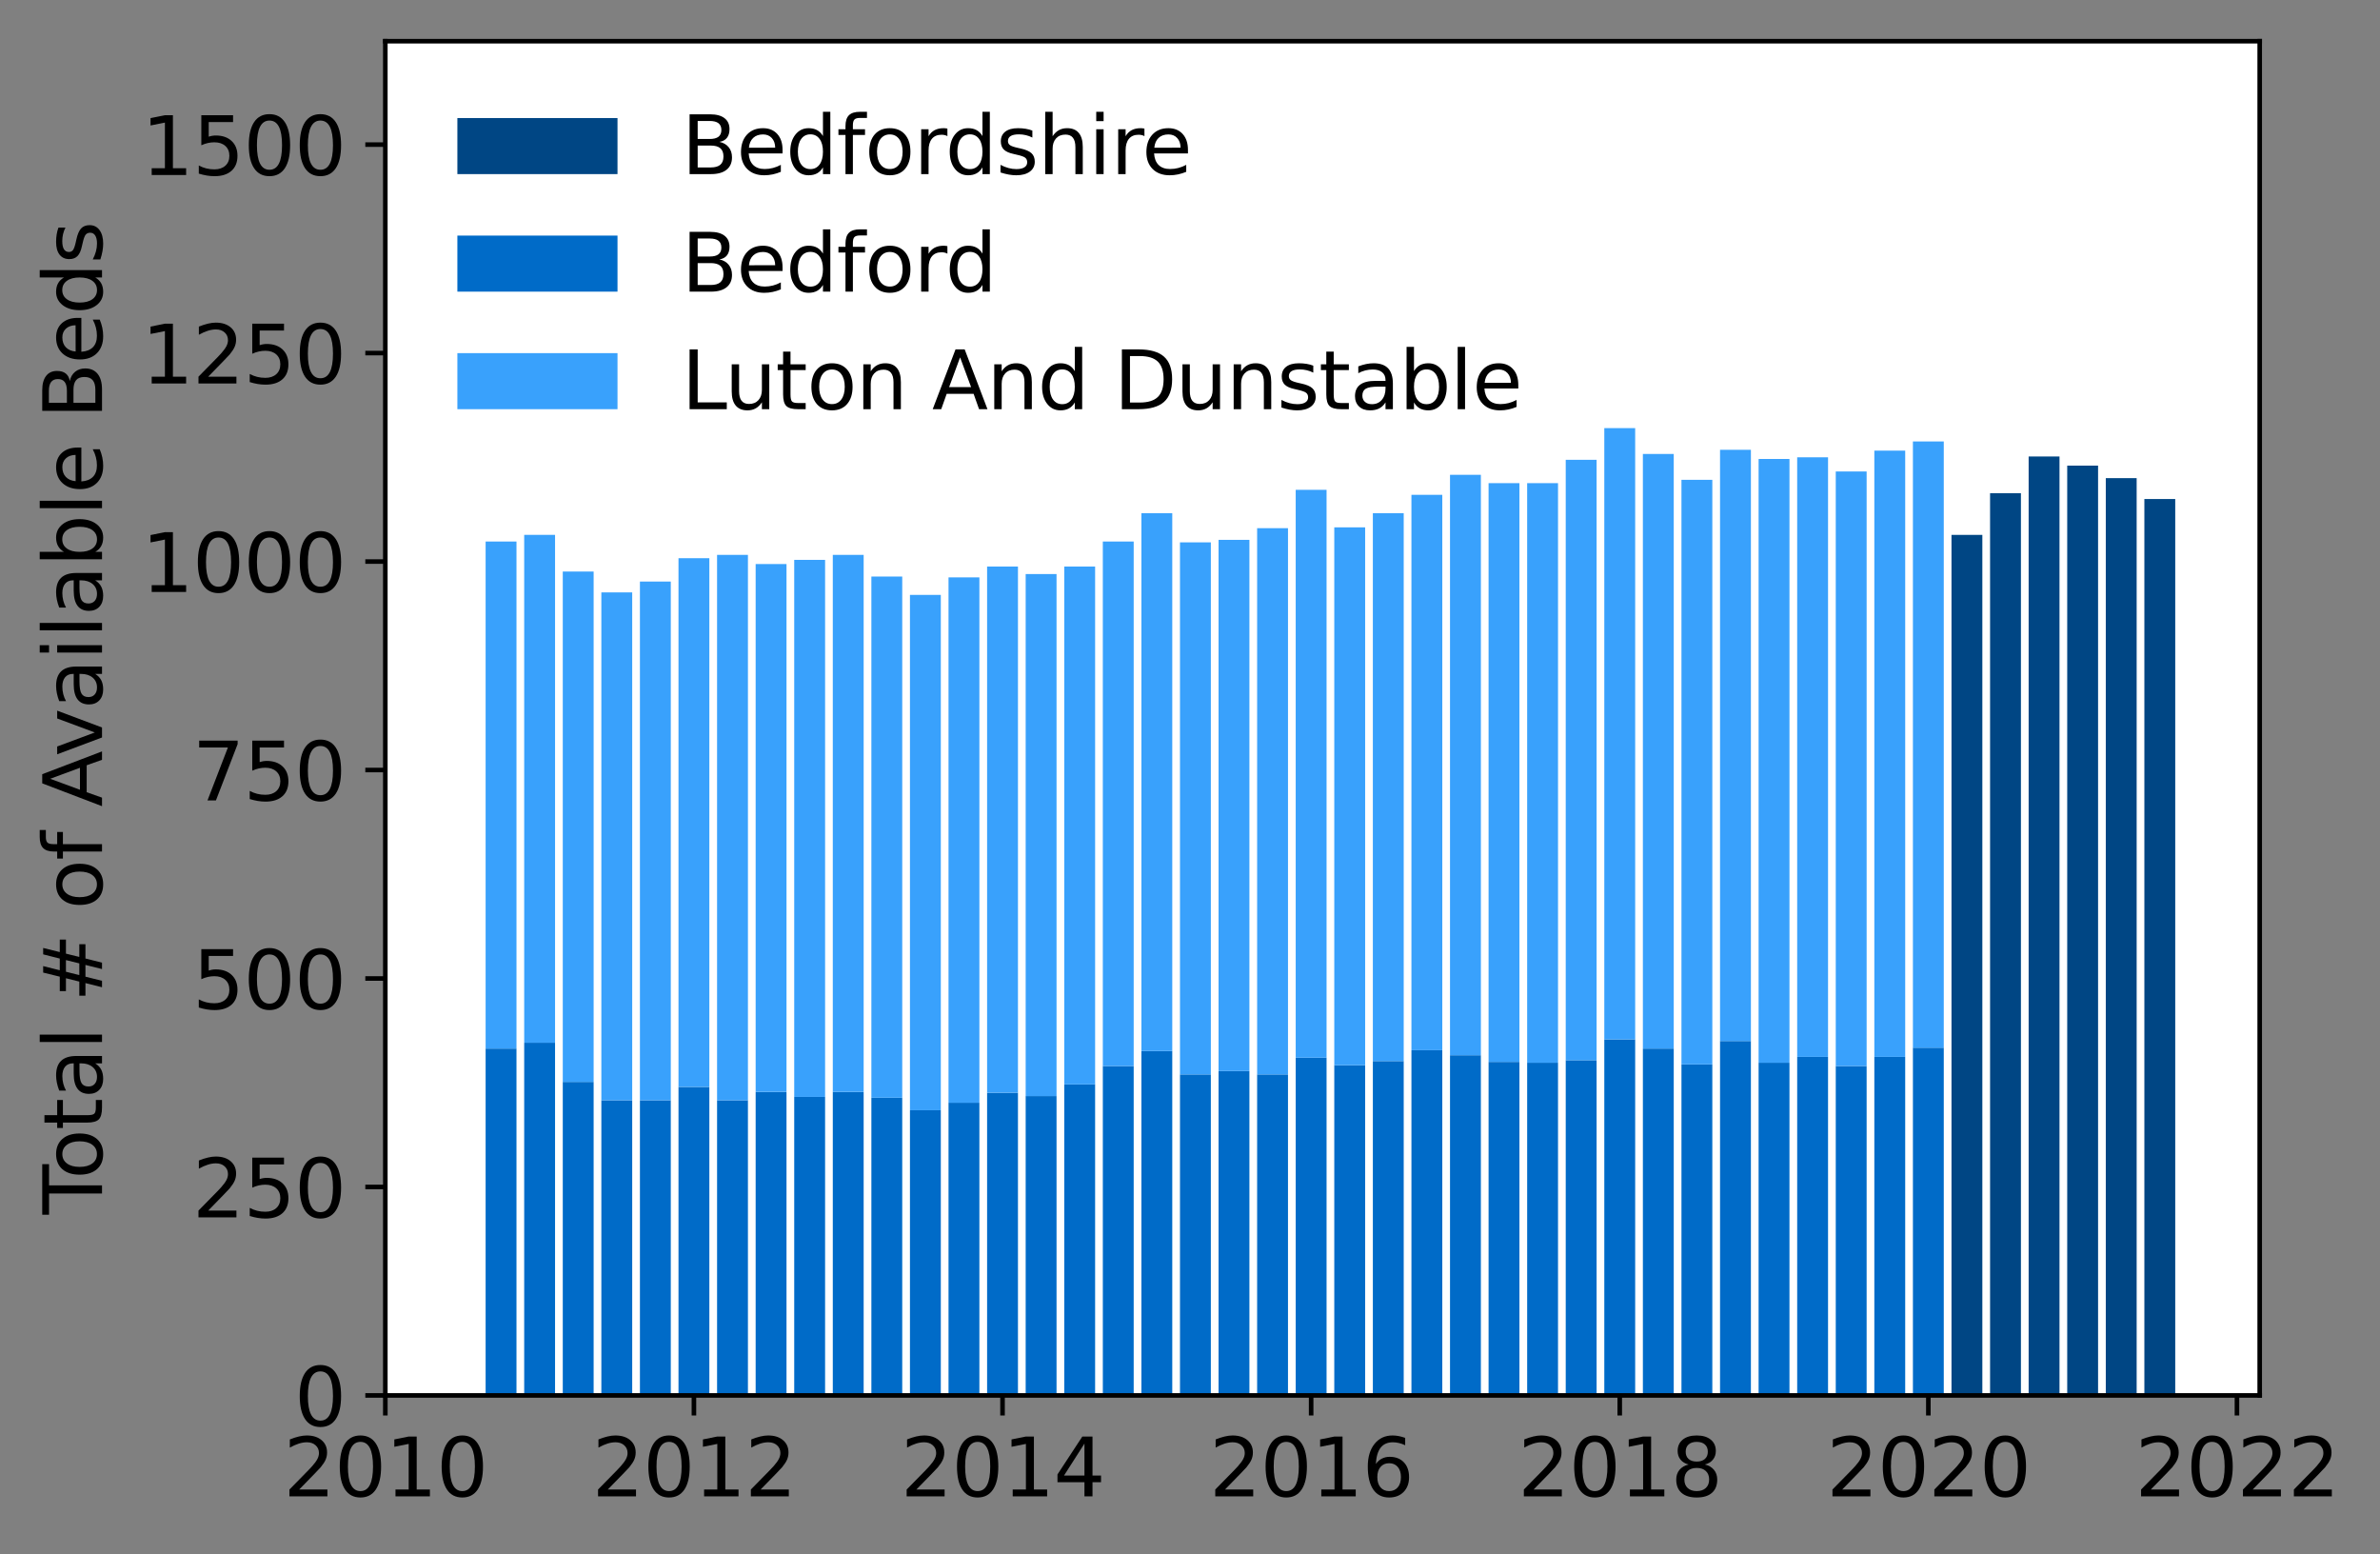 <?xml version="1.0" encoding="utf-8" standalone="no"?>
<!DOCTYPE svg PUBLIC "-//W3C//DTD SVG 1.1//EN"
  "http://www.w3.org/Graphics/SVG/1.1/DTD/svg11.dtd">
<svg height="271.709pt" version="1.1" viewBox="0 0 416.177 271.709" width="416.177pt" xmlns="http://www.w3.org/2000/svg" xmlns:xlink="http://www.w3.org/1999/xlink">
 <rect x="0" y="0" width="416.177" height="271.709" fill="#808080" stroke="none"/>
 <defs>
  <style type="text/css">*{stroke-linecap:butt;stroke-linejoin:round;}</style>
 </defs>
 <g id="figure_1">
  <g id="patch_1">
   <path d="M 0 271.709 
L 416.177 271.709 
L 416.177 0 
L 0 0 
z
" style="fill:none;"/>
  </g>
  <g id="axes_1">
   <g id="patch_2">
    <path d="M 67.379 243.96 
L 395.142 243.96 
L 395.142 7.2 
L 67.379 7.2 
z
" style="fill:#ffffff;"/>
   </g>
   <g id="patch_3">
    <path clip-path="url(#pedec2ba5a1)" d="M 374.973 243.96 
L 380.37 243.96 
L 380.37 87.238 
L 374.973 87.238 
z
" style="fill:#004684;"/>
   </g>
   <g id="patch_4">
    <path clip-path="url(#pedec2ba5a1)" d="M 368.228 243.96 
L 373.624 243.96 
L 373.624 83.593 
L 368.228 83.593 
z
" style="fill:#004684;"/>
   </g>
   <g id="patch_5">
    <path clip-path="url(#pedec2ba5a1)" d="M 361.482 243.96 
L 366.879 243.96 
L 366.879 81.406 
L 361.482 81.406 
z
" style="fill:#004684;"/>
   </g>
   <g id="patch_6">
    <path clip-path="url(#pedec2ba5a1)" d="M 354.737 243.96 
L 360.133 243.96 
L 360.133 79.803 
L 354.737 79.803 
z
" style="fill:#004684;"/>
   </g>
   <g id="patch_7">
    <path clip-path="url(#pedec2ba5a1)" d="M 347.991 243.96 
L 353.388 243.96 
L 353.388 86.217 
L 347.991 86.217 
z
" style="fill:#004684;"/>
   </g>
   <g id="patch_8">
    <path clip-path="url(#pedec2ba5a1)" d="M 341.246 243.96 
L 346.642 243.96 
L 346.642 93.507 
L 341.246 93.507 
z
" style="fill:#004684;"/>
   </g>
   <g id="patch_9">
    <path clip-path="url(#pedec2ba5a1)" d="M 334.5 243.96 
L 339.897 243.96 
L 339.897 183.166 
L 334.5 183.166 
z
" style="fill:#006bc8;"/>
   </g>
   <g id="patch_10">
    <path clip-path="url(#pedec2ba5a1)" d="M 327.755 243.96 
L 333.151 243.96 
L 333.151 184.77 
L 327.755 184.77 
z
" style="fill:#006bc8;"/>
   </g>
   <g id="patch_11">
    <path clip-path="url(#pedec2ba5a1)" d="M 321.009 243.96 
L 326.406 243.96 
L 326.406 186.374 
L 321.009 186.374 
z
" style="fill:#006bc8;"/>
   </g>
   <g id="patch_12">
    <path clip-path="url(#pedec2ba5a1)" d="M 314.264 243.96 
L 319.66 243.96 
L 319.66 184.77 
L 314.264 184.77 
z
" style="fill:#006bc8;"/>
   </g>
   <g id="patch_13">
    <path clip-path="url(#pedec2ba5a1)" d="M 307.518 243.96 
L 312.915 243.96 
L 312.915 185.791 
L 307.518 185.791 
z
" style="fill:#006bc8;"/>
   </g>
   <g id="patch_14">
    <path clip-path="url(#pedec2ba5a1)" d="M 300.773 243.96 
L 306.169 243.96 
L 306.169 182 
L 300.773 182 
z
" style="fill:#006bc8;"/>
   </g>
   <g id="patch_15">
    <path clip-path="url(#pedec2ba5a1)" d="M 294.027 243.96 
L 299.424 243.96 
L 299.424 186.082 
L 294.027 186.082 
z
" style="fill:#006bc8;"/>
   </g>
   <g id="patch_16">
    <path clip-path="url(#pedec2ba5a1)" d="M 287.282 243.96 
L 292.678 243.96 
L 292.678 183.312 
L 287.282 183.312 
z
" style="fill:#006bc8;"/>
   </g>
   <g id="patch_17">
    <path clip-path="url(#pedec2ba5a1)" d="M 280.536 243.96 
L 285.933 243.96 
L 285.933 181.708 
L 280.536 181.708 
z
" style="fill:#006bc8;"/>
   </g>
   <g id="patch_18">
    <path clip-path="url(#pedec2ba5a1)" d="M 273.791 243.96 
L 279.187 243.96 
L 279.187 185.353 
L 273.791 185.353 
z
" style="fill:#006bc8;"/>
   </g>
   <g id="patch_19">
    <path clip-path="url(#pedec2ba5a1)" d="M 267.046 243.96 
L 272.442 243.96 
L 272.442 185.791 
L 267.046 185.791 
z
" style="fill:#006bc8;"/>
   </g>
   <g id="patch_20">
    <path clip-path="url(#pedec2ba5a1)" d="M 260.3 243.96 
L 265.696 243.96 
L 265.696 185.645 
L 260.3 185.645 
z
" style="fill:#006bc8;"/>
   </g>
   <g id="patch_21">
    <path clip-path="url(#pedec2ba5a1)" d="M 253.555 243.96 
L 258.951 243.96 
L 258.951 184.478 
L 253.555 184.478 
z
" style="fill:#006bc8;"/>
   </g>
   <g id="patch_22">
    <path clip-path="url(#pedec2ba5a1)" d="M 246.809 243.96 
L 252.205 243.96 
L 252.205 183.604 
L 246.809 183.604 
z
" style="fill:#006bc8;"/>
   </g>
   <g id="patch_23">
    <path clip-path="url(#pedec2ba5a1)" d="M 240.064 243.96 
L 245.46 243.96 
L 245.46 185.499 
L 240.064 185.499 
z
" style="fill:#006bc8;"/>
   </g>
   <g id="patch_24">
    <path clip-path="url(#pedec2ba5a1)" d="M 233.318 243.96 
L 238.715 243.96 
L 238.715 186.228 
L 233.318 186.228 
z
" style="fill:#006bc8;"/>
   </g>
   <g id="patch_25">
    <path clip-path="url(#pedec2ba5a1)" d="M 226.573 243.96 
L 231.969 243.96 
L 231.969 184.916 
L 226.573 184.916 
z
" style="fill:#006bc8;"/>
   </g>
   <g id="patch_26">
    <path clip-path="url(#pedec2ba5a1)" d="M 219.827 243.96 
L 225.224 243.96 
L 225.224 187.832 
L 219.827 187.832 
z
" style="fill:#006bc8;"/>
   </g>
   <g id="patch_27">
    <path clip-path="url(#pedec2ba5a1)" d="M 213.082 243.96 
L 218.478 243.96 
L 218.478 187.248 
L 213.082 187.248 
z
" style="fill:#006bc8;"/>
   </g>
   <g id="patch_28">
    <path clip-path="url(#pedec2ba5a1)" d="M 206.336 243.96 
L 211.733 243.96 
L 211.733 187.832 
L 206.336 187.832 
z
" style="fill:#006bc8;"/>
   </g>
   <g id="patch_29">
    <path clip-path="url(#pedec2ba5a1)" d="M 199.591 243.96 
L 204.987 243.96 
L 204.987 183.749 
L 199.591 183.749 
z
" style="fill:#006bc8;"/>
   </g>
   <g id="patch_30">
    <path clip-path="url(#pedec2ba5a1)" d="M 192.845 243.96 
L 198.242 243.96 
L 198.242 186.374 
L 192.845 186.374 
z
" style="fill:#006bc8;"/>
   </g>
   <g id="patch_31">
    <path clip-path="url(#pedec2ba5a1)" d="M 186.1 243.96 
L 191.496 243.96 
L 191.496 189.581 
L 186.1 189.581 
z
" style="fill:#006bc8;"/>
   </g>
   <g id="patch_32">
    <path clip-path="url(#pedec2ba5a1)" d="M 179.354 243.96 
L 184.751 243.96 
L 184.751 191.622 
L 179.354 191.622 
z
" style="fill:#006bc8;"/>
   </g>
   <g id="patch_33">
    <path clip-path="url(#pedec2ba5a1)" d="M 172.609 243.96 
L 178.005 243.96 
L 178.005 191.039 
L 172.609 191.039 
z
" style="fill:#006bc8;"/>
   </g>
   <g id="patch_34">
    <path clip-path="url(#pedec2ba5a1)" d="M 165.863 243.96 
L 171.26 243.96 
L 171.26 192.788 
L 165.863 192.788 
z
" style="fill:#006bc8;"/>
   </g>
   <g id="patch_35">
    <path clip-path="url(#pedec2ba5a1)" d="M 159.118 243.96 
L 164.514 243.96 
L 164.514 194.1 
L 159.118 194.1 
z
" style="fill:#006bc8;"/>
   </g>
   <g id="patch_36">
    <path clip-path="url(#pedec2ba5a1)" d="M 152.372 243.96 
L 157.769 243.96 
L 157.769 191.914 
L 152.372 191.914 
z
" style="fill:#006bc8;"/>
   </g>
   <g id="patch_37">
    <path clip-path="url(#pedec2ba5a1)" d="M 145.627 243.96 
L 151.023 243.96 
L 151.023 190.893 
L 145.627 190.893 
z
" style="fill:#006bc8;"/>
   </g>
   <g id="patch_38">
    <path clip-path="url(#pedec2ba5a1)" d="M 138.881 243.96 
L 144.278 243.96 
L 144.278 191.768 
L 138.881 191.768 
z
" style="fill:#006bc8;"/>
   </g>
   <g id="patch_39">
    <path clip-path="url(#pedec2ba5a1)" d="M 132.136 243.96 
L 137.532 243.96 
L 137.532 190.893 
L 132.136 190.893 
z
" style="fill:#006bc8;"/>
   </g>
   <g id="patch_40">
    <path clip-path="url(#pedec2ba5a1)" d="M 125.39 243.96 
L 130.787 243.96 
L 130.787 192.351 
L 125.39 192.351 
z
" style="fill:#006bc8;"/>
   </g>
   <g id="patch_41">
    <path clip-path="url(#pedec2ba5a1)" d="M 118.645 243.96 
L 124.041 243.96 
L 124.041 190.018 
L 118.645 190.018 
z
" style="fill:#006bc8;"/>
   </g>
   <g id="patch_42">
    <path clip-path="url(#pedec2ba5a1)" d="M 111.9 243.96 
L 117.296 243.96 
L 117.296 192.351 
L 111.9 192.351 
z
" style="fill:#006bc8;"/>
   </g>
   <g id="patch_43">
    <path clip-path="url(#pedec2ba5a1)" d="M 105.154 243.96 
L 110.55 243.96 
L 110.55 192.351 
L 105.154 192.351 
z
" style="fill:#006bc8;"/>
   </g>
   <g id="patch_44">
    <path clip-path="url(#pedec2ba5a1)" d="M 98.409 243.96 
L 103.805 243.96 
L 103.805 189.144 
L 98.409 189.144 
z
" style="fill:#006bc8;"/>
   </g>
   <g id="patch_45">
    <path clip-path="url(#pedec2ba5a1)" d="M 91.663 243.96 
L 97.059 243.96 
L 97.059 182.292 
L 91.663 182.292 
z
" style="fill:#006bc8;"/>
   </g>
   <g id="patch_46">
    <path clip-path="url(#pedec2ba5a1)" d="M 84.918 243.96 
L 90.314 243.96 
L 90.314 183.312 
L 84.918 183.312 
z
" style="fill:#006bc8;"/>
   </g>
   <g id="patch_47">
    <path clip-path="url(#pedec2ba5a1)" d="M 334.5 183.166 
L 339.897 183.166 
L 339.897 77.178 
L 334.5 77.178 
z
" style="fill:#39a1fc;"/>
   </g>
   <g id="patch_48">
    <path clip-path="url(#pedec2ba5a1)" d="M 327.755 184.77 
L 333.151 184.77 
L 333.151 78.782 
L 327.755 78.782 
z
" style="fill:#39a1fc;"/>
   </g>
   <g id="patch_49">
    <path clip-path="url(#pedec2ba5a1)" d="M 321.009 186.374 
L 326.406 186.374 
L 326.406 82.427 
L 321.009 82.427 
z
" style="fill:#39a1fc;"/>
   </g>
   <g id="patch_50">
    <path clip-path="url(#pedec2ba5a1)" d="M 314.264 184.77 
L 319.66 184.77 
L 319.66 79.948 
L 314.264 79.948 
z
" style="fill:#39a1fc;"/>
   </g>
   <g id="patch_51">
    <path clip-path="url(#pedec2ba5a1)" d="M 307.518 185.791 
L 312.915 185.791 
L 312.915 80.24 
L 307.518 80.24 
z
" style="fill:#39a1fc;"/>
   </g>
   <g id="patch_52">
    <path clip-path="url(#pedec2ba5a1)" d="M 300.773 182 
L 306.169 182 
L 306.169 78.636 
L 300.773 78.636 
z
" style="fill:#39a1fc;"/>
   </g>
   <g id="patch_53">
    <path clip-path="url(#pedec2ba5a1)" d="M 294.027 186.082 
L 299.424 186.082 
L 299.424 83.885 
L 294.027 83.885 
z
" style="fill:#39a1fc;"/>
   </g>
   <g id="patch_54">
    <path clip-path="url(#pedec2ba5a1)" d="M 287.282 183.312 
L 292.678 183.312 
L 292.678 79.365 
L 287.282 79.365 
z
" style="fill:#39a1fc;"/>
   </g>
   <g id="patch_55">
    <path clip-path="url(#pedec2ba5a1)" d="M 280.536 181.708 
L 285.933 181.708 
L 285.933 74.846 
L 280.536 74.846 
z
" style="fill:#39a1fc;"/>
   </g>
   <g id="patch_56">
    <path clip-path="url(#pedec2ba5a1)" d="M 273.791 185.353 
L 279.187 185.353 
L 279.187 80.386 
L 273.791 80.386 
z
" style="fill:#39a1fc;"/>
   </g>
   <g id="patch_57">
    <path clip-path="url(#pedec2ba5a1)" d="M 267.046 185.791 
L 272.442 185.791 
L 272.442 84.468 
L 267.046 84.468 
z
" style="fill:#39a1fc;"/>
   </g>
   <g id="patch_58">
    <path clip-path="url(#pedec2ba5a1)" d="M 260.3 185.645 
L 265.696 185.645 
L 265.696 84.468 
L 260.3 84.468 
z
" style="fill:#39a1fc;"/>
   </g>
   <g id="patch_59">
    <path clip-path="url(#pedec2ba5a1)" d="M 253.555 184.478 
L 258.951 184.478 
L 258.951 83.01 
L 253.555 83.01 
z
" style="fill:#39a1fc;"/>
   </g>
   <g id="patch_60">
    <path clip-path="url(#pedec2ba5a1)" d="M 246.809 183.604 
L 252.205 183.604 
L 252.205 86.509 
L 246.809 86.509 
z
" style="fill:#39a1fc;"/>
   </g>
   <g id="patch_61">
    <path clip-path="url(#pedec2ba5a1)" d="M 240.064 185.499 
L 245.46 185.499 
L 245.46 89.716 
L 240.064 89.716 
z
" style="fill:#39a1fc;"/>
   </g>
   <g id="patch_62">
    <path clip-path="url(#pedec2ba5a1)" d="M 233.318 186.228 
L 238.715 186.228 
L 238.715 92.195 
L 233.318 92.195 
z
" style="fill:#39a1fc;"/>
   </g>
   <g id="patch_63">
    <path clip-path="url(#pedec2ba5a1)" d="M 226.573 184.916 
L 231.969 184.916 
L 231.969 85.634 
L 226.573 85.634 
z
" style="fill:#39a1fc;"/>
   </g>
   <g id="patch_64">
    <path clip-path="url(#pedec2ba5a1)" d="M 219.827 187.832 
L 225.224 187.832 
L 225.224 92.34 
L 219.827 92.34 
z
" style="fill:#39a1fc;"/>
   </g>
   <g id="patch_65">
    <path clip-path="url(#pedec2ba5a1)" d="M 213.082 187.248 
L 218.478 187.248 
L 218.478 94.381 
L 213.082 94.381 
z
" style="fill:#39a1fc;"/>
   </g>
   <g id="patch_66">
    <path clip-path="url(#pedec2ba5a1)" d="M 206.336 187.832 
L 211.733 187.832 
L 211.733 94.819 
L 206.336 94.819 
z
" style="fill:#39a1fc;"/>
   </g>
   <g id="patch_67">
    <path clip-path="url(#pedec2ba5a1)" d="M 199.591 183.749 
L 204.987 183.749 
L 204.987 89.716 
L 199.591 89.716 
z
" style="fill:#39a1fc;"/>
   </g>
   <g id="patch_68">
    <path clip-path="url(#pedec2ba5a1)" d="M 192.845 186.374 
L 198.242 186.374 
L 198.242 94.673 
L 192.845 94.673 
z
" style="fill:#39a1fc;"/>
   </g>
   <g id="patch_69">
    <path clip-path="url(#pedec2ba5a1)" d="M 186.1 189.581 
L 191.496 189.581 
L 191.496 99.047 
L 186.1 99.047 
z
" style="fill:#39a1fc;"/>
   </g>
   <g id="patch_70">
    <path clip-path="url(#pedec2ba5a1)" d="M 179.354 191.622 
L 184.751 191.622 
L 184.751 100.359 
L 179.354 100.359 
z
" style="fill:#39a1fc;"/>
   </g>
   <g id="patch_71">
    <path clip-path="url(#pedec2ba5a1)" d="M 172.609 191.039 
L 178.005 191.039 
L 178.005 99.047 
L 172.609 99.047 
z
" style="fill:#39a1fc;"/>
   </g>
   <g id="patch_72">
    <path clip-path="url(#pedec2ba5a1)" d="M 165.863 192.788 
L 171.26 192.788 
L 171.26 100.942 
L 165.863 100.942 
z
" style="fill:#39a1fc;"/>
   </g>
   <g id="patch_73">
    <path clip-path="url(#pedec2ba5a1)" d="M 159.118 194.1 
L 164.514 194.1 
L 164.514 104.003 
L 159.118 104.003 
z
" style="fill:#39a1fc;"/>
   </g>
   <g id="patch_74">
    <path clip-path="url(#pedec2ba5a1)" d="M 152.372 191.914 
L 157.769 191.914 
L 157.769 100.796 
L 152.372 100.796 
z
" style="fill:#39a1fc;"/>
   </g>
   <g id="patch_75">
    <path clip-path="url(#pedec2ba5a1)" d="M 145.627 190.893 
L 151.023 190.893 
L 151.023 97.006 
L 145.627 97.006 
z
" style="fill:#39a1fc;"/>
   </g>
   <g id="patch_76">
    <path clip-path="url(#pedec2ba5a1)" d="M 138.881 191.768 
L 144.278 191.768 
L 144.278 97.88 
L 138.881 97.88 
z
" style="fill:#39a1fc;"/>
   </g>
   <g id="patch_77">
    <path clip-path="url(#pedec2ba5a1)" d="M 132.136 190.893 
L 137.532 190.893 
L 137.532 98.609 
L 132.136 98.609 
z
" style="fill:#39a1fc;"/>
   </g>
   <g id="patch_78">
    <path clip-path="url(#pedec2ba5a1)" d="M 125.39 192.351 
L 130.787 192.351 
L 130.787 97.006 
L 125.39 97.006 
z
" style="fill:#39a1fc;"/>
   </g>
   <g id="patch_79">
    <path clip-path="url(#pedec2ba5a1)" d="M 118.645 190.018 
L 124.041 190.018 
L 124.041 97.589 
L 118.645 97.589 
z
" style="fill:#39a1fc;"/>
   </g>
   <g id="patch_80">
    <path clip-path="url(#pedec2ba5a1)" d="M 111.9 192.351 
L 117.296 192.351 
L 117.296 101.671 
L 111.9 101.671 
z
" style="fill:#39a1fc;"/>
   </g>
   <g id="patch_81">
    <path clip-path="url(#pedec2ba5a1)" d="M 105.154 192.351 
L 110.55 192.351 
L 110.55 103.566 
L 105.154 103.566 
z
" style="fill:#39a1fc;"/>
   </g>
   <g id="patch_82">
    <path clip-path="url(#pedec2ba5a1)" d="M 98.409 189.144 
L 103.805 189.144 
L 103.805 99.921 
L 98.409 99.921 
z
" style="fill:#39a1fc;"/>
   </g>
   <g id="patch_83">
    <path clip-path="url(#pedec2ba5a1)" d="M 91.663 182.292 
L 97.059 182.292 
L 97.059 93.507 
L 91.663 93.507 
z
" style="fill:#39a1fc;"/>
   </g>
   <g id="patch_84">
    <path clip-path="url(#pedec2ba5a1)" d="M 84.918 183.312 
L 90.314 183.312 
L 90.314 94.673 
L 84.918 94.673 
z
" style="fill:#39a1fc;"/>
   </g>
   <g id="matplotlib.axis_1">
    <g id="xtick_1">
     <g id="line2d_1">
      <defs>
       <path d="M 0 0 
L 0 3.5 
" id="m7b44a28f05" style="stroke:#000000;stroke-width:0.8;"/>
      </defs>
      <g>
       <use style="stroke:#000000;stroke-width:0.8;" x="67.379" xlink:href="#m7b44a28f05" y="243.96"/>
      </g>
     </g>
     <g id="text_1">
      <!-- 2010 -->
      <g transform="translate(49.564 261.598)scale(0.14 -0.14)">
       <defs>
        <path d="M 1228 531 
L 3431 531 
L 3431 0 
L 469 0 
L 469 531 
Q 828 903 1448 1529 
Q 2069 2156 2228 2338 
Q 2531 2678 2651 2914 
Q 2772 3150 2772 3378 
Q 2772 3750 2511 3984 
Q 2250 4219 1831 4219 
Q 1534 4219 1204 4116 
Q 875 4013 500 3803 
L 500 4441 
Q 881 4594 1212 4672 
Q 1544 4750 1819 4750 
Q 2544 4750 2975 4387 
Q 3406 4025 3406 3419 
Q 3406 3131 3298 2873 
Q 3191 2616 2906 2266 
Q 2828 2175 2409 1742 
Q 1991 1309 1228 531 
z
" id="DejaVuSans-32" transform="scale(0.016)"/>
        <path d="M 2034 4250 
Q 1547 4250 1301 3770 
Q 1056 3291 1056 2328 
Q 1056 1369 1301 889 
Q 1547 409 2034 409 
Q 2525 409 2770 889 
Q 3016 1369 3016 2328 
Q 3016 3291 2770 3770 
Q 2525 4250 2034 4250 
z
M 2034 4750 
Q 2819 4750 3233 4129 
Q 3647 3509 3647 2328 
Q 3647 1150 3233 529 
Q 2819 -91 2034 -91 
Q 1250 -91 836 529 
Q 422 1150 422 2328 
Q 422 3509 836 4129 
Q 1250 4750 2034 4750 
z
" id="DejaVuSans-30" transform="scale(0.016)"/>
        <path d="M 794 531 
L 1825 531 
L 1825 4091 
L 703 3866 
L 703 4441 
L 1819 4666 
L 2450 4666 
L 2450 531 
L 3481 531 
L 3481 0 
L 794 0 
L 794 531 
z
" id="DejaVuSans-31" transform="scale(0.016)"/>
       </defs>
       <use xlink:href="#DejaVuSans-32"/>
       <use x="63.623" xlink:href="#DejaVuSans-30"/>
       <use x="127.246" xlink:href="#DejaVuSans-31"/>
       <use x="190.869" xlink:href="#DejaVuSans-30"/>
      </g>
     </g>
    </g>
    <g id="xtick_2">
     <g id="line2d_2">
      <g>
       <use style="stroke:#000000;stroke-width:0.8;" x="121.343" xlink:href="#m7b44a28f05" y="243.96"/>
      </g>
     </g>
     <g id="text_2">
      <!-- 2012 -->
      <g transform="translate(103.528 261.598)scale(0.14 -0.14)">
       <use xlink:href="#DejaVuSans-32"/>
       <use x="63.623" xlink:href="#DejaVuSans-30"/>
       <use x="127.246" xlink:href="#DejaVuSans-31"/>
       <use x="190.869" xlink:href="#DejaVuSans-32"/>
      </g>
     </g>
    </g>
    <g id="xtick_3">
     <g id="line2d_3">
      <g>
       <use style="stroke:#000000;stroke-width:0.8;" x="175.307" xlink:href="#m7b44a28f05" y="243.96"/>
      </g>
     </g>
     <g id="text_3">
      <!-- 2014 -->
      <g transform="translate(157.492 261.598)scale(0.14 -0.14)">
       <defs>
        <path d="M 2419 4116 
L 825 1625 
L 2419 1625 
L 2419 4116 
z
M 2253 4666 
L 3047 4666 
L 3047 1625 
L 3713 1625 
L 3713 1100 
L 3047 1100 
L 3047 0 
L 2419 0 
L 2419 1100 
L 313 1100 
L 313 1709 
L 2253 4666 
z
" id="DejaVuSans-34" transform="scale(0.016)"/>
       </defs>
       <use xlink:href="#DejaVuSans-32"/>
       <use x="63.623" xlink:href="#DejaVuSans-30"/>
       <use x="127.246" xlink:href="#DejaVuSans-31"/>
       <use x="190.869" xlink:href="#DejaVuSans-34"/>
      </g>
     </g>
    </g>
    <g id="xtick_4">
     <g id="line2d_4">
      <g>
       <use style="stroke:#000000;stroke-width:0.8;" x="229.271" xlink:href="#m7b44a28f05" y="243.96"/>
      </g>
     </g>
     <g id="text_4">
      <!-- 2016 -->
      <g transform="translate(211.456 261.598)scale(0.14 -0.14)">
       <defs>
        <path d="M 2113 2584 
Q 1688 2584 1439 2293 
Q 1191 2003 1191 1497 
Q 1191 994 1439 701 
Q 1688 409 2113 409 
Q 2538 409 2786 701 
Q 3034 994 3034 1497 
Q 3034 2003 2786 2293 
Q 2538 2584 2113 2584 
z
M 3366 4563 
L 3366 3988 
Q 3128 4100 2886 4159 
Q 2644 4219 2406 4219 
Q 1781 4219 1451 3797 
Q 1122 3375 1075 2522 
Q 1259 2794 1537 2939 
Q 1816 3084 2150 3084 
Q 2853 3084 3261 2657 
Q 3669 2231 3669 1497 
Q 3669 778 3244 343 
Q 2819 -91 2113 -91 
Q 1303 -91 875 529 
Q 447 1150 447 2328 
Q 447 3434 972 4092 
Q 1497 4750 2381 4750 
Q 2619 4750 2861 4703 
Q 3103 4656 3366 4563 
z
" id="DejaVuSans-36" transform="scale(0.016)"/>
       </defs>
       <use xlink:href="#DejaVuSans-32"/>
       <use x="63.623" xlink:href="#DejaVuSans-30"/>
       <use x="127.246" xlink:href="#DejaVuSans-31"/>
       <use x="190.869" xlink:href="#DejaVuSans-36"/>
      </g>
     </g>
    </g>
    <g id="xtick_5">
     <g id="line2d_5">
      <g>
       <use style="stroke:#000000;stroke-width:0.8;" x="283.235" xlink:href="#m7b44a28f05" y="243.96"/>
      </g>
     </g>
     <g id="text_5">
      <!-- 2018 -->
      <g transform="translate(265.42 261.598)scale(0.14 -0.14)">
       <defs>
        <path d="M 2034 2216 
Q 1584 2216 1326 1975 
Q 1069 1734 1069 1313 
Q 1069 891 1326 650 
Q 1584 409 2034 409 
Q 2484 409 2743 651 
Q 3003 894 3003 1313 
Q 3003 1734 2745 1975 
Q 2488 2216 2034 2216 
z
M 1403 2484 
Q 997 2584 770 2862 
Q 544 3141 544 3541 
Q 544 4100 942 4425 
Q 1341 4750 2034 4750 
Q 2731 4750 3128 4425 
Q 3525 4100 3525 3541 
Q 3525 3141 3298 2862 
Q 3072 2584 2669 2484 
Q 3125 2378 3379 2068 
Q 3634 1759 3634 1313 
Q 3634 634 3220 271 
Q 2806 -91 2034 -91 
Q 1263 -91 848 271 
Q 434 634 434 1313 
Q 434 1759 690 2068 
Q 947 2378 1403 2484 
z
M 1172 3481 
Q 1172 3119 1398 2916 
Q 1625 2713 2034 2713 
Q 2441 2713 2670 2916 
Q 2900 3119 2900 3481 
Q 2900 3844 2670 4047 
Q 2441 4250 2034 4250 
Q 1625 4250 1398 4047 
Q 1172 3844 1172 3481 
z
" id="DejaVuSans-38" transform="scale(0.016)"/>
       </defs>
       <use xlink:href="#DejaVuSans-32"/>
       <use x="63.623" xlink:href="#DejaVuSans-30"/>
       <use x="127.246" xlink:href="#DejaVuSans-31"/>
       <use x="190.869" xlink:href="#DejaVuSans-38"/>
      </g>
     </g>
    </g>
    <g id="xtick_6">
     <g id="line2d_6">
      <g>
       <use style="stroke:#000000;stroke-width:0.8;" x="337.198" xlink:href="#m7b44a28f05" y="243.96"/>
      </g>
     </g>
     <g id="text_6">
      <!-- 2020 -->
      <g transform="translate(319.383 261.598)scale(0.14 -0.14)">
       <use xlink:href="#DejaVuSans-32"/>
       <use x="63.623" xlink:href="#DejaVuSans-30"/>
       <use x="127.246" xlink:href="#DejaVuSans-32"/>
       <use x="190.869" xlink:href="#DejaVuSans-30"/>
      </g>
     </g>
    </g>
    <g id="xtick_7">
     <g id="line2d_7">
      <g>
       <use style="stroke:#000000;stroke-width:0.8;" x="391.162" xlink:href="#m7b44a28f05" y="243.96"/>
      </g>
     </g>
     <g id="text_7">
      <!-- 2022 -->
      <g transform="translate(373.347 261.598)scale(0.14 -0.14)">
       <use xlink:href="#DejaVuSans-32"/>
       <use x="63.623" xlink:href="#DejaVuSans-30"/>
       <use x="127.246" xlink:href="#DejaVuSans-32"/>
       <use x="190.869" xlink:href="#DejaVuSans-32"/>
      </g>
     </g>
    </g>
   </g>
   <g id="matplotlib.axis_2">
    <g id="ytick_1">
     <g id="line2d_8">
      <defs>
       <path d="M 0 0 
L -3.5 0 
" id="mc48270adce" style="stroke:#000000;stroke-width:0.8;"/>
      </defs>
      <g>
       <use style="stroke:#000000;stroke-width:0.8;" x="67.379" xlink:href="#mc48270adce" y="243.96"/>
      </g>
     </g>
     <g id="text_8">
      <!-- 0 -->
      <g transform="translate(51.472 249.279)scale(0.14 -0.14)">
       <use xlink:href="#DejaVuSans-30"/>
      </g>
     </g>
    </g>
    <g id="ytick_2">
     <g id="line2d_9">
      <g>
       <use style="stroke:#000000;stroke-width:0.8;" x="67.379" xlink:href="#mc48270adce" y="207.513"/>
      </g>
     </g>
     <g id="text_9">
      <!-- 250 -->
      <g transform="translate(33.657 212.832)scale(0.14 -0.14)">
       <defs>
        <path d="M 691 4666 
L 3169 4666 
L 3169 4134 
L 1269 4134 
L 1269 2991 
Q 1406 3038 1543 3061 
Q 1681 3084 1819 3084 
Q 2600 3084 3056 2656 
Q 3513 2228 3513 1497 
Q 3513 744 3044 326 
Q 2575 -91 1722 -91 
Q 1428 -91 1123 -41 
Q 819 9 494 109 
L 494 744 
Q 775 591 1075 516 
Q 1375 441 1709 441 
Q 2250 441 2565 725 
Q 2881 1009 2881 1497 
Q 2881 1984 2565 2268 
Q 2250 2553 1709 2553 
Q 1456 2553 1204 2497 
Q 953 2441 691 2322 
L 691 4666 
z
" id="DejaVuSans-35" transform="scale(0.016)"/>
       </defs>
       <use xlink:href="#DejaVuSans-32"/>
       <use x="63.623" xlink:href="#DejaVuSans-35"/>
       <use x="127.246" xlink:href="#DejaVuSans-30"/>
      </g>
     </g>
    </g>
    <g id="ytick_3">
     <g id="line2d_10">
      <g>
       <use style="stroke:#000000;stroke-width:0.8;" x="67.379" xlink:href="#mc48270adce" y="171.066"/>
      </g>
     </g>
     <g id="text_10">
      <!-- 500 -->
      <g transform="translate(33.657 176.385)scale(0.14 -0.14)">
       <use xlink:href="#DejaVuSans-35"/>
       <use x="63.623" xlink:href="#DejaVuSans-30"/>
       <use x="127.246" xlink:href="#DejaVuSans-30"/>
      </g>
     </g>
    </g>
    <g id="ytick_4">
     <g id="line2d_11">
      <g>
       <use style="stroke:#000000;stroke-width:0.8;" x="67.379" xlink:href="#mc48270adce" y="134.619"/>
      </g>
     </g>
     <g id="text_11">
      <!-- 750 -->
      <g transform="translate(33.657 139.938)scale(0.14 -0.14)">
       <defs>
        <path d="M 525 4666 
L 3525 4666 
L 3525 4397 
L 1831 0 
L 1172 0 
L 2766 4134 
L 525 4134 
L 525 4666 
z
" id="DejaVuSans-37" transform="scale(0.016)"/>
       </defs>
       <use xlink:href="#DejaVuSans-37"/>
       <use x="63.623" xlink:href="#DejaVuSans-35"/>
       <use x="127.246" xlink:href="#DejaVuSans-30"/>
      </g>
     </g>
    </g>
    <g id="ytick_5">
     <g id="line2d_12">
      <g>
       <use style="stroke:#000000;stroke-width:0.8;" x="67.379" xlink:href="#mc48270adce" y="98.172"/>
      </g>
     </g>
     <g id="text_12">
      <!-- 1000 -->
      <g transform="translate(24.749 103.491)scale(0.14 -0.14)">
       <use xlink:href="#DejaVuSans-31"/>
       <use x="63.623" xlink:href="#DejaVuSans-30"/>
       <use x="127.246" xlink:href="#DejaVuSans-30"/>
       <use x="190.869" xlink:href="#DejaVuSans-30"/>
      </g>
     </g>
    </g>
    <g id="ytick_6">
     <g id="line2d_13">
      <g>
       <use style="stroke:#000000;stroke-width:0.8;" x="67.379" xlink:href="#mc48270adce" y="61.725"/>
      </g>
     </g>
     <g id="text_13">
      <!-- 1250 -->
      <g transform="translate(24.749 67.044)scale(0.14 -0.14)">
       <use xlink:href="#DejaVuSans-31"/>
       <use x="63.623" xlink:href="#DejaVuSans-32"/>
       <use x="127.246" xlink:href="#DejaVuSans-35"/>
       <use x="190.869" xlink:href="#DejaVuSans-30"/>
      </g>
     </g>
    </g>
    <g id="ytick_7">
     <g id="line2d_14">
      <g>
       <use style="stroke:#000000;stroke-width:0.8;" x="67.379" xlink:href="#mc48270adce" y="25.278"/>
      </g>
     </g>
     <g id="text_14">
      <!-- 1500 -->
      <g transform="translate(24.749 30.597)scale(0.14 -0.14)">
       <use xlink:href="#DejaVuSans-31"/>
       <use x="63.623" xlink:href="#DejaVuSans-35"/>
       <use x="127.246" xlink:href="#DejaVuSans-30"/>
       <use x="190.869" xlink:href="#DejaVuSans-30"/>
      </g>
     </g>
    </g>
    <g id="text_15">
     <!-- Total # of Available Beds -->
     <g transform="translate(17.838 212.324)rotate(-90)scale(0.14 -0.14)">
      <defs>
       <path d="M -19 4666 
L 3928 4666 
L 3928 4134 
L 2272 4134 
L 2272 0 
L 1638 0 
L 1638 4134 
L -19 4134 
L -19 4666 
z
" id="DejaVuSans-54" transform="scale(0.016)"/>
       <path d="M 1959 3097 
Q 1497 3097 1228 2736 
Q 959 2375 959 1747 
Q 959 1119 1226 758 
Q 1494 397 1959 397 
Q 2419 397 2687 759 
Q 2956 1122 2956 1747 
Q 2956 2369 2687 2733 
Q 2419 3097 1959 3097 
z
M 1959 3584 
Q 2709 3584 3137 3096 
Q 3566 2609 3566 1747 
Q 3566 888 3137 398 
Q 2709 -91 1959 -91 
Q 1206 -91 779 398 
Q 353 888 353 1747 
Q 353 2609 779 3096 
Q 1206 3584 1959 3584 
z
" id="DejaVuSans-6f" transform="scale(0.016)"/>
       <path d="M 1172 4494 
L 1172 3500 
L 2356 3500 
L 2356 3053 
L 1172 3053 
L 1172 1153 
Q 1172 725 1289 603 
Q 1406 481 1766 481 
L 2356 481 
L 2356 0 
L 1766 0 
Q 1100 0 847 248 
Q 594 497 594 1153 
L 594 3053 
L 172 3053 
L 172 3500 
L 594 3500 
L 594 4494 
L 1172 4494 
z
" id="DejaVuSans-74" transform="scale(0.016)"/>
       <path d="M 2194 1759 
Q 1497 1759 1228 1600 
Q 959 1441 959 1056 
Q 959 750 1161 570 
Q 1363 391 1709 391 
Q 2188 391 2477 730 
Q 2766 1069 2766 1631 
L 2766 1759 
L 2194 1759 
z
M 3341 1997 
L 3341 0 
L 2766 0 
L 2766 531 
Q 2569 213 2275 61 
Q 1981 -91 1556 -91 
Q 1019 -91 701 211 
Q 384 513 384 1019 
Q 384 1609 779 1909 
Q 1175 2209 1959 2209 
L 2766 2209 
L 2766 2266 
Q 2766 2663 2505 2880 
Q 2244 3097 1772 3097 
Q 1472 3097 1187 3025 
Q 903 2953 641 2809 
L 641 3341 
Q 956 3463 1253 3523 
Q 1550 3584 1831 3584 
Q 2591 3584 2966 3190 
Q 3341 2797 3341 1997 
z
" id="DejaVuSans-61" transform="scale(0.016)"/>
       <path d="M 603 4863 
L 1178 4863 
L 1178 0 
L 603 0 
L 603 4863 
z
" id="DejaVuSans-6c" transform="scale(0.016)"/>
       <path id="DejaVuSans-20" transform="scale(0.016)"/>
       <path d="M 3272 2816 
L 2363 2816 
L 2100 1772 
L 3016 1772 
L 3272 2816 
z
M 2803 4594 
L 2478 3297 
L 3391 3297 
L 3719 4594 
L 4219 4594 
L 3897 3297 
L 4872 3297 
L 4872 2816 
L 3775 2816 
L 3519 1772 
L 4513 1772 
L 4513 1294 
L 3397 1294 
L 3072 0 
L 2572 0 
L 2894 1294 
L 1978 1294 
L 1656 0 
L 1153 0 
L 1478 1294 
L 494 1294 
L 494 1772 
L 1594 1772 
L 1856 2816 
L 850 2816 
L 850 3297 
L 1978 3297 
L 2297 4594 
L 2803 4594 
z
" id="DejaVuSans-23" transform="scale(0.016)"/>
       <path d="M 2375 4863 
L 2375 4384 
L 1825 4384 
Q 1516 4384 1395 4259 
Q 1275 4134 1275 3809 
L 1275 3500 
L 2222 3500 
L 2222 3053 
L 1275 3053 
L 1275 0 
L 697 0 
L 697 3053 
L 147 3053 
L 147 3500 
L 697 3500 
L 697 3744 
Q 697 4328 969 4595 
Q 1241 4863 1831 4863 
L 2375 4863 
z
" id="DejaVuSans-66" transform="scale(0.016)"/>
       <path d="M 2188 4044 
L 1331 1722 
L 3047 1722 
L 2188 4044 
z
M 1831 4666 
L 2547 4666 
L 4325 0 
L 3669 0 
L 3244 1197 
L 1141 1197 
L 716 0 
L 50 0 
L 1831 4666 
z
" id="DejaVuSans-41" transform="scale(0.016)"/>
       <path d="M 191 3500 
L 800 3500 
L 1894 563 
L 2988 3500 
L 3597 3500 
L 2284 0 
L 1503 0 
L 191 3500 
z
" id="DejaVuSans-76" transform="scale(0.016)"/>
       <path d="M 603 3500 
L 1178 3500 
L 1178 0 
L 603 0 
L 603 3500 
z
M 603 4863 
L 1178 4863 
L 1178 4134 
L 603 4134 
L 603 4863 
z
" id="DejaVuSans-69" transform="scale(0.016)"/>
       <path d="M 3116 1747 
Q 3116 2381 2855 2742 
Q 2594 3103 2138 3103 
Q 1681 3103 1420 2742 
Q 1159 2381 1159 1747 
Q 1159 1113 1420 752 
Q 1681 391 2138 391 
Q 2594 391 2855 752 
Q 3116 1113 3116 1747 
z
M 1159 2969 
Q 1341 3281 1617 3432 
Q 1894 3584 2278 3584 
Q 2916 3584 3314 3078 
Q 3713 2572 3713 1747 
Q 3713 922 3314 415 
Q 2916 -91 2278 -91 
Q 1894 -91 1617 61 
Q 1341 213 1159 525 
L 1159 0 
L 581 0 
L 581 4863 
L 1159 4863 
L 1159 2969 
z
" id="DejaVuSans-62" transform="scale(0.016)"/>
       <path d="M 3597 1894 
L 3597 1613 
L 953 1613 
Q 991 1019 1311 708 
Q 1631 397 2203 397 
Q 2534 397 2845 478 
Q 3156 559 3463 722 
L 3463 178 
Q 3153 47 2828 -22 
Q 2503 -91 2169 -91 
Q 1331 -91 842 396 
Q 353 884 353 1716 
Q 353 2575 817 3079 
Q 1281 3584 2069 3584 
Q 2775 3584 3186 3129 
Q 3597 2675 3597 1894 
z
M 3022 2063 
Q 3016 2534 2758 2815 
Q 2500 3097 2075 3097 
Q 1594 3097 1305 2825 
Q 1016 2553 972 2059 
L 3022 2063 
z
" id="DejaVuSans-65" transform="scale(0.016)"/>
       <path d="M 1259 2228 
L 1259 519 
L 2272 519 
Q 2781 519 3026 730 
Q 3272 941 3272 1375 
Q 3272 1813 3026 2020 
Q 2781 2228 2272 2228 
L 1259 2228 
z
M 1259 4147 
L 1259 2741 
L 2194 2741 
Q 2656 2741 2882 2914 
Q 3109 3088 3109 3444 
Q 3109 3797 2882 3972 
Q 2656 4147 2194 4147 
L 1259 4147 
z
M 628 4666 
L 2241 4666 
Q 2963 4666 3353 4366 
Q 3744 4066 3744 3513 
Q 3744 3084 3544 2831 
Q 3344 2578 2956 2516 
Q 3422 2416 3680 2098 
Q 3938 1781 3938 1306 
Q 3938 681 3513 340 
Q 3088 0 2303 0 
L 628 0 
L 628 4666 
z
" id="DejaVuSans-42" transform="scale(0.016)"/>
       <path d="M 2906 2969 
L 2906 4863 
L 3481 4863 
L 3481 0 
L 2906 0 
L 2906 525 
Q 2725 213 2448 61 
Q 2172 -91 1784 -91 
Q 1150 -91 751 415 
Q 353 922 353 1747 
Q 353 2572 751 3078 
Q 1150 3584 1784 3584 
Q 2172 3584 2448 3432 
Q 2725 3281 2906 2969 
z
M 947 1747 
Q 947 1113 1208 752 
Q 1469 391 1925 391 
Q 2381 391 2643 752 
Q 2906 1113 2906 1747 
Q 2906 2381 2643 2742 
Q 2381 3103 1925 3103 
Q 1469 3103 1208 2742 
Q 947 2381 947 1747 
z
" id="DejaVuSans-64" transform="scale(0.016)"/>
       <path d="M 2834 3397 
L 2834 2853 
Q 2591 2978 2328 3040 
Q 2066 3103 1784 3103 
Q 1356 3103 1142 2972 
Q 928 2841 928 2578 
Q 928 2378 1081 2264 
Q 1234 2150 1697 2047 
L 1894 2003 
Q 2506 1872 2764 1633 
Q 3022 1394 3022 966 
Q 3022 478 2636 193 
Q 2250 -91 1575 -91 
Q 1294 -91 989 -36 
Q 684 19 347 128 
L 347 722 
Q 666 556 975 473 
Q 1284 391 1588 391 
Q 1994 391 2212 530 
Q 2431 669 2431 922 
Q 2431 1156 2273 1281 
Q 2116 1406 1581 1522 
L 1381 1569 
Q 847 1681 609 1914 
Q 372 2147 372 2553 
Q 372 3047 722 3315 
Q 1072 3584 1716 3584 
Q 2034 3584 2315 3537 
Q 2597 3491 2834 3397 
z
" id="DejaVuSans-73" transform="scale(0.016)"/>
      </defs>
      <use xlink:href="#DejaVuSans-54"/>
      <use x="44.084" xlink:href="#DejaVuSans-6f"/>
      <use x="105.266" xlink:href="#DejaVuSans-74"/>
      <use x="144.475" xlink:href="#DejaVuSans-61"/>
      <use x="205.754" xlink:href="#DejaVuSans-6c"/>
      <use x="233.537" xlink:href="#DejaVuSans-20"/>
      <use x="265.324" xlink:href="#DejaVuSans-23"/>
      <use x="349.113" xlink:href="#DejaVuSans-20"/>
      <use x="380.9" xlink:href="#DejaVuSans-6f"/>
      <use x="442.082" xlink:href="#DejaVuSans-66"/>
      <use x="477.287" xlink:href="#DejaVuSans-20"/>
      <use x="509.074" xlink:href="#DejaVuSans-41"/>
      <use x="571.607" xlink:href="#DejaVuSans-76"/>
      <use x="630.787" xlink:href="#DejaVuSans-61"/>
      <use x="692.066" xlink:href="#DejaVuSans-69"/>
      <use x="719.85" xlink:href="#DejaVuSans-6c"/>
      <use x="747.633" xlink:href="#DejaVuSans-61"/>
      <use x="808.912" xlink:href="#DejaVuSans-62"/>
      <use x="872.389" xlink:href="#DejaVuSans-6c"/>
      <use x="900.172" xlink:href="#DejaVuSans-65"/>
      <use x="961.695" xlink:href="#DejaVuSans-20"/>
      <use x="993.482" xlink:href="#DejaVuSans-42"/>
      <use x="1062.086" xlink:href="#DejaVuSans-65"/>
      <use x="1123.609" xlink:href="#DejaVuSans-64"/>
      <use x="1187.086" xlink:href="#DejaVuSans-73"/>
     </g>
    </g>
   </g>
   <g id="patch_85">
    <path d="M 67.379 243.96 
L 67.379 7.2 
" style="fill:none;stroke:#000000;stroke-linecap:square;stroke-linejoin:miter;stroke-width:0.8;"/>
   </g>
   <g id="patch_86">
    <path d="M 395.142 243.96 
L 395.142 7.2 
" style="fill:none;stroke:#000000;stroke-linecap:square;stroke-linejoin:miter;stroke-width:0.8;"/>
   </g>
   <g id="patch_87">
    <path d="M 67.379 243.96 
L 395.142 243.96 
" style="fill:none;stroke:#000000;stroke-linecap:square;stroke-linejoin:miter;stroke-width:0.8;"/>
   </g>
   <g id="patch_88">
    <path d="M 67.379 7.2 
L 395.142 7.2 
" style="fill:none;stroke:#000000;stroke-linecap:square;stroke-linejoin:miter;stroke-width:0.8;"/>
   </g>
   <g id="legend_1">
    <g id="patch_89">
     <path d="M 79.979 30.438 
L 107.979 30.438 
L 107.979 20.638 
L 79.979 20.638 
z
" style="fill:#004684;"/>
    </g>
    <g id="text_16">
     <!-- Bedfordshire -->
     <g transform="translate(119.179 30.438)scale(0.14 -0.14)">
      <defs>
       <path d="M 2631 2963 
Q 2534 3019 2420 3045 
Q 2306 3072 2169 3072 
Q 1681 3072 1420 2755 
Q 1159 2438 1159 1844 
L 1159 0 
L 581 0 
L 581 3500 
L 1159 3500 
L 1159 2956 
Q 1341 3275 1631 3429 
Q 1922 3584 2338 3584 
Q 2397 3584 2469 3576 
Q 2541 3569 2628 3553 
L 2631 2963 
z
" id="DejaVuSans-72" transform="scale(0.016)"/>
       <path d="M 3513 2113 
L 3513 0 
L 2938 0 
L 2938 2094 
Q 2938 2591 2744 2837 
Q 2550 3084 2163 3084 
Q 1697 3084 1428 2787 
Q 1159 2491 1159 1978 
L 1159 0 
L 581 0 
L 581 4863 
L 1159 4863 
L 1159 2956 
Q 1366 3272 1645 3428 
Q 1925 3584 2291 3584 
Q 2894 3584 3203 3211 
Q 3513 2838 3513 2113 
z
" id="DejaVuSans-68" transform="scale(0.016)"/>
      </defs>
      <use xlink:href="#DejaVuSans-42"/>
      <use x="68.604" xlink:href="#DejaVuSans-65"/>
      <use x="130.127" xlink:href="#DejaVuSans-64"/>
      <use x="193.604" xlink:href="#DejaVuSans-66"/>
      <use x="228.809" xlink:href="#DejaVuSans-6f"/>
      <use x="289.99" xlink:href="#DejaVuSans-72"/>
      <use x="329.354" xlink:href="#DejaVuSans-64"/>
      <use x="392.83" xlink:href="#DejaVuSans-73"/>
      <use x="444.93" xlink:href="#DejaVuSans-68"/>
      <use x="508.309" xlink:href="#DejaVuSans-69"/>
      <use x="536.092" xlink:href="#DejaVuSans-72"/>
      <use x="574.955" xlink:href="#DejaVuSans-65"/>
     </g>
    </g>
    <g id="patch_90">
     <path d="M 79.979 50.987 
L 107.979 50.987 
L 107.979 41.187 
L 79.979 41.187 
z
" style="fill:#006bc8;"/>
    </g>
    <g id="text_17">
     <!-- Bedford -->
     <g transform="translate(119.179 50.987)scale(0.14 -0.14)">
      <use xlink:href="#DejaVuSans-42"/>
      <use x="68.604" xlink:href="#DejaVuSans-65"/>
      <use x="130.127" xlink:href="#DejaVuSans-64"/>
      <use x="193.604" xlink:href="#DejaVuSans-66"/>
      <use x="228.809" xlink:href="#DejaVuSans-6f"/>
      <use x="289.99" xlink:href="#DejaVuSans-72"/>
      <use x="329.354" xlink:href="#DejaVuSans-64"/>
     </g>
    </g>
    <g id="patch_91">
     <path d="M 79.979 71.537 
L 107.979 71.537 
L 107.979 61.737 
L 79.979 61.737 
z
" style="fill:#39a1fc;"/>
    </g>
    <g id="text_18">
     <!-- Luton And Dunstable -->
     <g transform="translate(119.179 71.537)scale(0.14 -0.14)">
      <defs>
       <path d="M 628 4666 
L 1259 4666 
L 1259 531 
L 3531 531 
L 3531 0 
L 628 0 
L 628 4666 
z
" id="DejaVuSans-4c" transform="scale(0.016)"/>
       <path d="M 544 1381 
L 544 3500 
L 1119 3500 
L 1119 1403 
Q 1119 906 1312 657 
Q 1506 409 1894 409 
Q 2359 409 2629 706 
Q 2900 1003 2900 1516 
L 2900 3500 
L 3475 3500 
L 3475 0 
L 2900 0 
L 2900 538 
Q 2691 219 2414 64 
Q 2138 -91 1772 -91 
Q 1169 -91 856 284 
Q 544 659 544 1381 
z
M 1991 3584 
L 1991 3584 
z
" id="DejaVuSans-75" transform="scale(0.016)"/>
       <path d="M 3513 2113 
L 3513 0 
L 2938 0 
L 2938 2094 
Q 2938 2591 2744 2837 
Q 2550 3084 2163 3084 
Q 1697 3084 1428 2787 
Q 1159 2491 1159 1978 
L 1159 0 
L 581 0 
L 581 3500 
L 1159 3500 
L 1159 2956 
Q 1366 3272 1645 3428 
Q 1925 3584 2291 3584 
Q 2894 3584 3203 3211 
Q 3513 2838 3513 2113 
z
" id="DejaVuSans-6e" transform="scale(0.016)"/>
       <path d="M 1259 4147 
L 1259 519 
L 2022 519 
Q 2988 519 3436 956 
Q 3884 1394 3884 2338 
Q 3884 3275 3436 3711 
Q 2988 4147 2022 4147 
L 1259 4147 
z
M 628 4666 
L 1925 4666 
Q 3281 4666 3915 4102 
Q 4550 3538 4550 2338 
Q 4550 1131 3912 565 
Q 3275 0 1925 0 
L 628 0 
L 628 4666 
z
" id="DejaVuSans-44" transform="scale(0.016)"/>
      </defs>
      <use xlink:href="#DejaVuSans-4c"/>
      <use x="53.963" xlink:href="#DejaVuSans-75"/>
      <use x="117.342" xlink:href="#DejaVuSans-74"/>
      <use x="156.551" xlink:href="#DejaVuSans-6f"/>
      <use x="217.732" xlink:href="#DejaVuSans-6e"/>
      <use x="281.111" xlink:href="#DejaVuSans-20"/>
      <use x="312.898" xlink:href="#DejaVuSans-41"/>
      <use x="381.307" xlink:href="#DejaVuSans-6e"/>
      <use x="444.686" xlink:href="#DejaVuSans-64"/>
      <use x="508.162" xlink:href="#DejaVuSans-20"/>
      <use x="539.949" xlink:href="#DejaVuSans-44"/>
      <use x="616.951" xlink:href="#DejaVuSans-75"/>
      <use x="680.33" xlink:href="#DejaVuSans-6e"/>
      <use x="743.709" xlink:href="#DejaVuSans-73"/>
      <use x="795.809" xlink:href="#DejaVuSans-74"/>
      <use x="835.018" xlink:href="#DejaVuSans-61"/>
      <use x="896.297" xlink:href="#DejaVuSans-62"/>
      <use x="959.773" xlink:href="#DejaVuSans-6c"/>
      <use x="987.557" xlink:href="#DejaVuSans-65"/>
     </g>
    </g>
   </g>
  </g>
 </g>
 <defs>
  <clipPath id="pedec2ba5a1">
   <rect height="236.76" width="327.763" x="67.379" y="7.2"/>
  </clipPath>
 </defs>
</svg>
